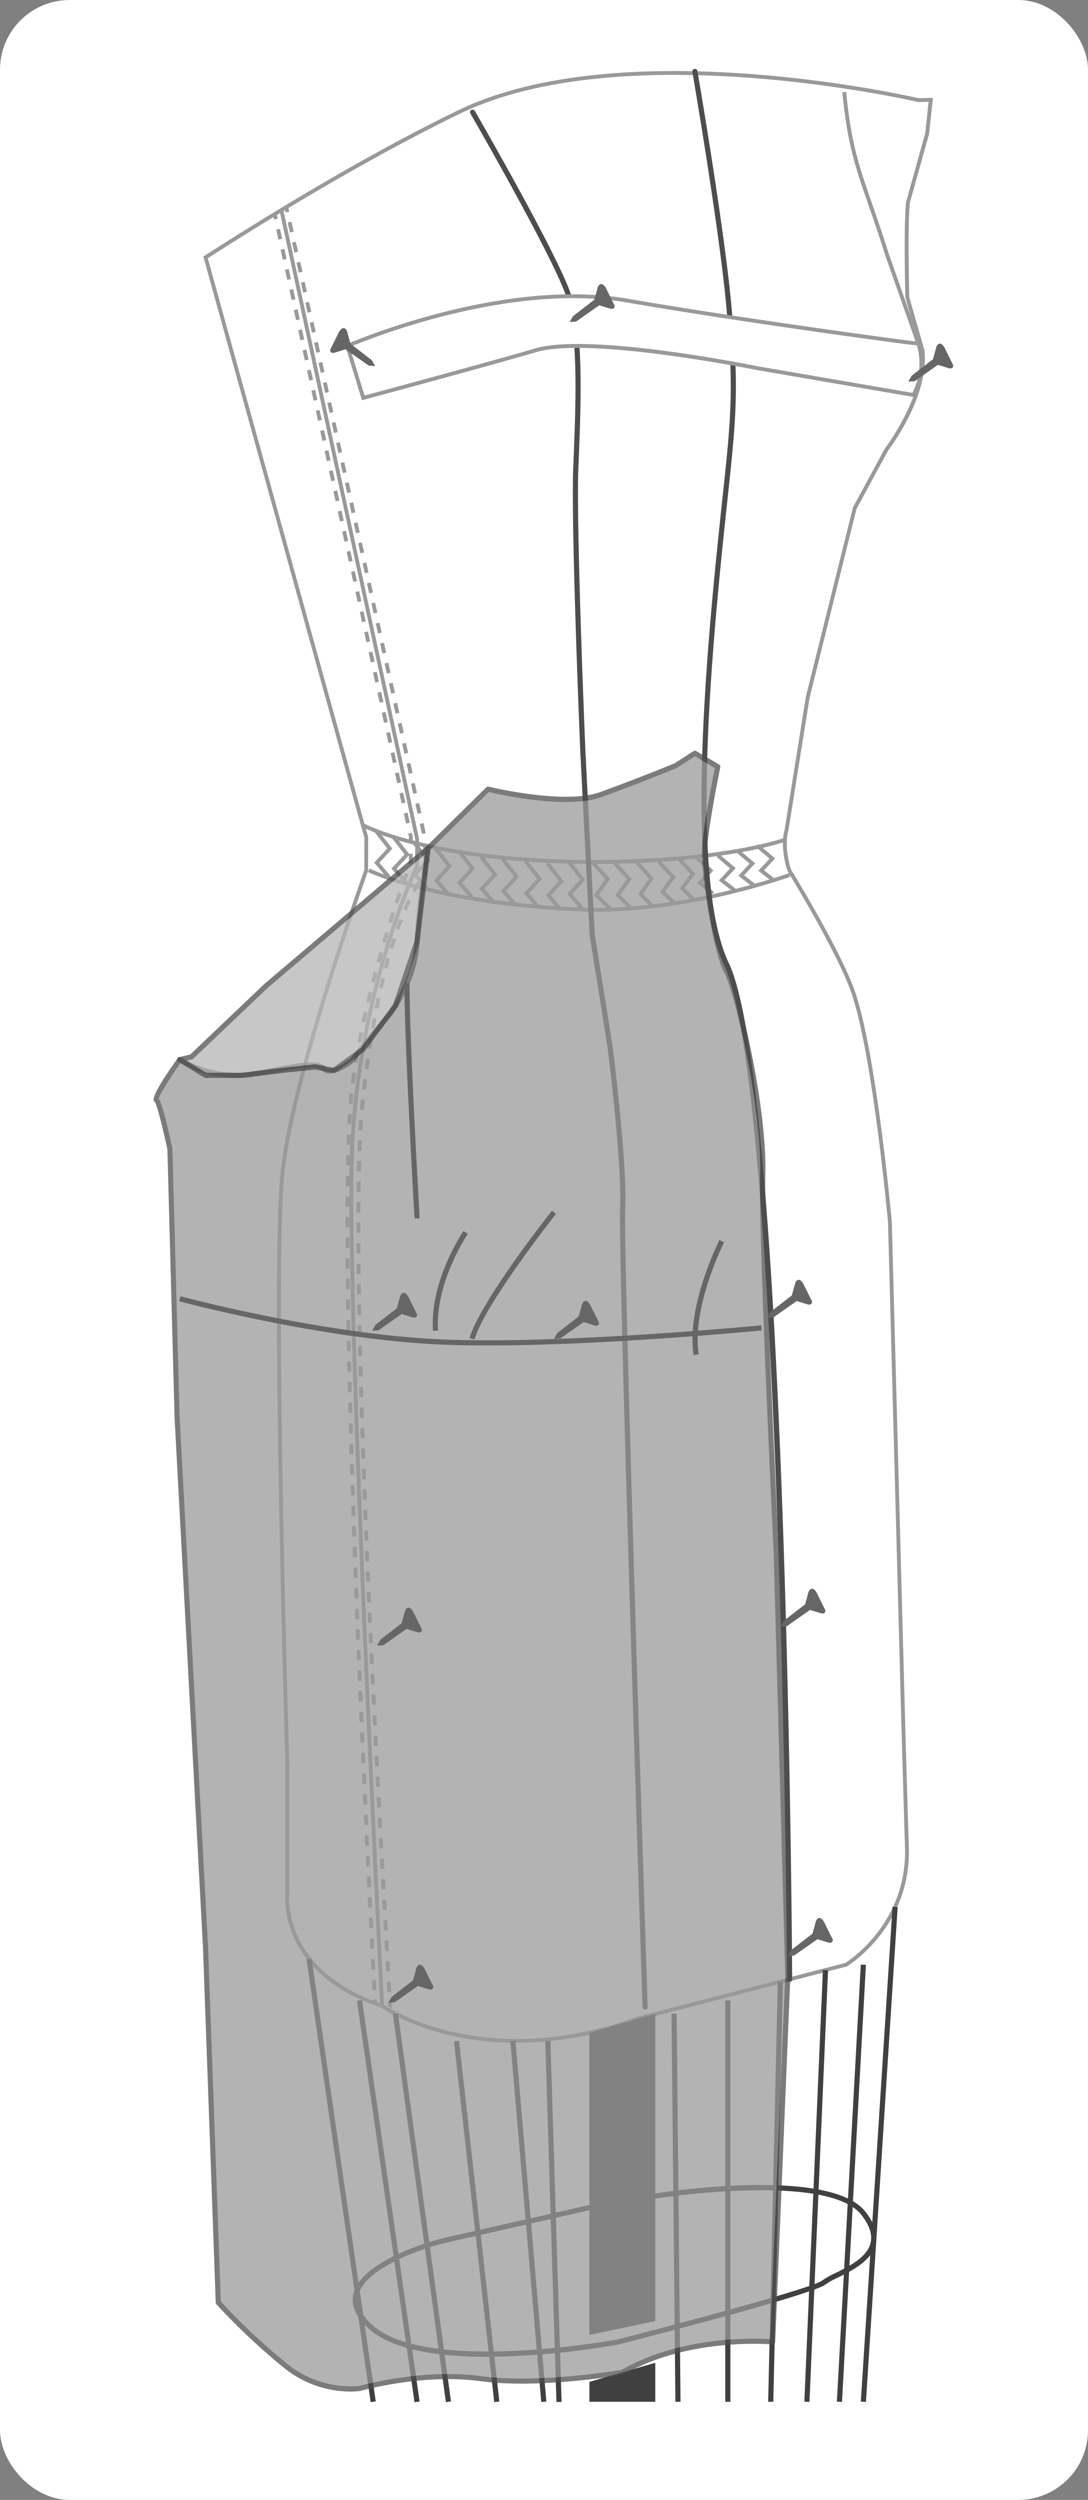 <svg xmlns="http://www.w3.org/2000/svg" width="240.312" height="551.827" viewBox="0 0 240.312 551.827">
  <rect x="0" y="0" width="240.312" height="551.827" fill="#808080" stroke="none"/>
  <g id="Grupo_55752" data-name="Grupo 55752" transform="translate(-561.941 -9475.826)">
    <rect id="Rectángulo_9814" data-name="Rectángulo 9814" width="240.312" height="551.827" rx="15.391" transform="translate(561.941 9475.826)" fill="#fff"/>
    <g id="Grupo_55751" data-name="Grupo 55751" transform="translate(595.866 9491.026)">
      <g id="Grupo_55735" data-name="Grupo 55735" transform="translate(10.974 0.483)">
        <path id="Trazado_107306" data-name="Trazado 107306" d="M761.258,9503.32l.786-7.4-2.747.061s-64.677-15.229-101.54,2.67c-20.027,9.726-40.953,22.449-55.9,32.051l14.884,53.69,19.85,71.623.768,2.633V9666s-16.055,44.535-18.467,66.466c-2.063,18.751.3,105.779,1.034,130.6v28.493s-2.391,17.405,20.949,25.119c0,0,21.559,15.428,56.567,2.769l45.887-11.866s14-8.322,13.449-25.911c-.544-17.523-.844-28.783-.846-28.865l-2.913-109.189s-3.155-35.232-7.862-49.973c-2.9-9.091-14.366-27.646-14.366-27.646s-1.695-4.9-.611-8.835l4.687-29.339,10.384-41.758,7.017-12.939s9.137-11.913,7.968-21.855l-3.363-11.7s-.438-15.351.147-21.053Z" transform="translate(-601.36 -9489.572)" fill="#fff"/>
        <path id="Trazado_107307" data-name="Trazado 107307" d="M670.692,9924.873c-18.142,0-29.068-7.161-29.951-7.763-23.342-7.746-21.2-25.386-21.18-25.562l0-28.436c-.761-25.919-3.084-111.983-1.03-130.651,2.346-21.323,17.742-64.473,18.465-66.493v-7.21l-.751-2.574-34.82-125.622.265-.17c14.294-9.179,35.6-22.2,55.946-32.075,36.126-17.539,99.573-3.219,101.771-2.714l3.178-.07-.851,7.947-4.239,15.2c-.546,5.372-.16,19.868-.133,20.873L760.7,9551.2c1.191,10.065-7.662,21.742-8.039,22.233l-6.954,12.834-10.371,41.707-4.68,29.3c-1.045,3.8.577,8.581.593,8.628.075.1,11.485,18.619,14.371,27.656,4.666,14.614,7.848,49.71,7.88,50.063l2.914,109.217c.013.469.312,11.64.846,28.863.547,17.636-13.515,26.205-13.658,26.29l-.112.047-45.888,11.866A78.84,78.84,0,0,1,670.692,9924.873Zm-68.281-393.934,34.651,125.011.783,2.747-.025,7.489c-.16.445-16.065,44.739-18.444,66.367-2.048,18.613.274,104.627,1.035,130.546v28.506c-.026.229-2.05,17.209,20.658,24.713l.114.06c.216.152,21.8,15.142,56.174,2.715l45.864-11.862c.9-.565,13.708-8.9,13.191-25.5-.533-17.227-.834-28.4-.846-28.854l-2.911-109.2c-.031-.325-3.2-35.327-7.843-49.853-2.855-8.939-14.209-27.368-14.324-27.553-.11-.29-1.764-5.156-.658-9.172L734.5,9627.8l10.43-41.894,7.016-12.939c.128-.174,9.056-11.95,7.92-21.6l-3.365-11.732c0-.153-.432-15.445.149-21.108l4.244-15.24.73-6.878-2.315.051-.053-.012c-.644-.152-64.955-14.988-101.255,2.638C637.824,9508.883,616.682,9521.782,602.411,9530.939Z" transform="translate(-601.42 -9489.617)" fill="#999"/>
      </g>
      <path id="Trazado_107308" data-name="Trazado 107308" d="M741.918,9549.366l-6.873-19.532c-1.417-4.521-2.649-8.063-3.736-11.188-2.907-8.359-4.662-13.405-5.781-24.912l.848-.081c1.109,11.405,2.851,16.414,5.738,24.714,1.09,3.131,2.323,6.679,3.739,11.2l6.868,19.52Z" transform="translate(-573.409 -9488.579)" fill="#999"/>
      <path id="Trazado_107309" data-name="Trazado 107309" d="M683.653,9644.573q-1.31,0-2.661-.015c-34.253-.357-48.635-8.089-48.776-8.166l.413-.748c.139.078,14.37,7.706,48.372,8.062,30.048.273,44.388-4.8,44.529-4.849l.293.8C725.686,9639.71,712.1,9644.573,683.653,9644.573Z" transform="translate(-586.219 -9469.087)" fill="#999"/>
      <path id="Trazado_107310" data-name="Trazado 107310" d="M684.035,9653.941q-1.609,0-3.216-.06c-32.061-1.226-47.281-8.633-47.431-8.707l.38-.765c.149.073,15.23,7.4,47.084,8.619,22.076.844,45.308-7.52,45.539-7.6l.293.8C726.462,9646.309,705.276,9653.941,684.035,9653.941Z" transform="translate(-586.058 -9467.883)" fill="#999"/>
      <path id="Trazado_107311" data-name="Trazado 107311" d="M680.623,9653.783l-3.293-3.292,2.568-3.521-3.226-3.5.626-.578,3.7,4.02-2.55,3.5,2.775,2.774Z" transform="translate(-580.116 -9468.092)" fill="#999"/>
      <path id="Trazado_107312" data-name="Trazado 107312" d="M684.8,9653.783l-3.291-3.292,2.567-3.521-3.226-3.5.626-.578,3.7,4.02-2.549,3.5,2.775,2.774Z" transform="translate(-579.542 -9468.092)" fill="#999"/>
      <path id="Trazado_107313" data-name="Trazado 107313" d="M689.017,9653.475l-3.07-3.2,2.392-3.419-3.006-3.4.64-.564,3.451,3.905-2.377,3.4,2.586,2.693Z" transform="translate(-578.927 -9468.092)" fill="#999"/>
      <path id="Trazado_107314" data-name="Trazado 107314" d="M693.269,9652.786l-3.08-3.023,2.383-3.21-2.97-3.168.622-.584,3.456,3.688-2.363,3.186,2.549,2.5Z" transform="translate(-578.341 -9468.104)" fill="#999"/>
      <path id="Trazado_107315" data-name="Trazado 107315" d="M697.079,9652.146l-3.08-3.024,2.382-3.21-2.97-3.168.622-.584,3.458,3.688-2.365,3.186,2.549,2.5Z" transform="translate(-577.818 -9468.192)" fill="#999"/>
      <path id="Trazado_107316" data-name="Trazado 107316" d="M658.026,9652.7l-2.972-3.5,2.892-3.128-2.863-3.671.673-.524,3.31,4.242-2.872,3.105,2.483,2.927Z" transform="translate(-583.083 -9468.231)" fill="#999"/>
      <path id="Trazado_107317" data-name="Trazado 107317" d="M662.188,9653.111l-2.972-3.5,2.893-3.127-2.863-3.671.673-.524,3.307,4.242-2.871,3.1,2.483,2.928Z" transform="translate(-582.512 -9468.175)" fill="#999"/>
      <path id="Trazado_107318" data-name="Trazado 107318" d="M666.669,9653.56l-2.972-3.5,2.893-3.128-2.863-3.67.673-.524,3.31,4.241-2.873,3.105,2.483,2.928Z" transform="translate(-581.897 -9468.113)" fill="#999"/>
      <path id="Trazado_107319" data-name="Trazado 107319" d="M645.016,9649.961l-2.972-3.5,2.893-3.127-2.863-3.672.673-.523,3.31,4.242-2.873,3.105,2.483,2.928Z" transform="translate(-584.869 -9468.608)" fill="#999"/>
      <path id="Trazado_107320" data-name="Trazado 107320" d="M640.942,9648.79l-2.971-3.5,2.893-3.127L638,9638.488l.673-.524,3.309,4.243-2.871,3.1,2.482,2.928Z" transform="translate(-585.428 -9468.769)" fill="#999"/>
      <path id="Trazado_107321" data-name="Trazado 107321" d="M637.581,9647.643l-2.972-3.5,2.893-3.126-2.863-3.672.673-.524,3.31,4.242-2.873,3.1,2.483,2.928Z" transform="translate(-585.89 -9468.926)" fill="#999"/>
      <path id="Trazado_107322" data-name="Trazado 107322" d="M649.178,9651.074l-2.971-3.5,2.892-3.126-2.863-3.672.673-.524,3.31,4.243-2.872,3.1,2.482,2.927Z" transform="translate(-584.298 -9468.454)" fill="#999"/>
      <path id="Trazado_107323" data-name="Trazado 107323" d="M653.661,9651.522l-2.972-3.5,2.892-3.128-2.863-3.671.673-.524,3.31,4.242-2.872,3.105,2.483,2.927Z" transform="translate(-583.683 -9468.393)" fill="#999"/>
      <path id="Trazado_107324" data-name="Trazado 107324" d="M670.912,9653.983l-2.972-3.5,2.893-3.127-2.863-3.671.673-.524,3.307,4.242-2.871,3.1,2.483,2.928Z" transform="translate(-581.314 -9468.055)" fill="#999"/>
      <path id="Trazado_107325" data-name="Trazado 107325" d="M675.064,9653.716l-2.972-3.5,2.893-3.127-2.863-3.671.673-.524,3.31,4.242-2.873,3.1,2.483,2.928Z" transform="translate(-580.744 -9468.092)" fill="#999"/>
      <path id="Trazado_107326" data-name="Trazado 107326" d="M704.914,9650.008l-3.3-2.578,2.484-2.66-3.005-2.55.551-.65,3.69,3.129-2.46,2.634,2.563,2Z" transform="translate(-576.763 -9468.273)" fill="#999"/>
      <path id="Trazado_107327" data-name="Trazado 107327" d="M708.7,9649.08l-3.3-2.576,2.484-2.664-3.005-2.547.551-.65,3.69,3.127-2.46,2.635,2.564,2Z" transform="translate(-576.243 -9468.401)" fill="#999"/>
      <path id="Trazado_107328" data-name="Trazado 107328" d="M712.576,9648.121l-3.3-2.576,2.484-2.662-3.005-2.549.551-.65,3.69,3.129-2.46,2.633,2.564,2Z" transform="translate(-575.711 -9468.532)" fill="#999"/>
      <path id="Trazado_107329" data-name="Trazado 107329" d="M700.552,9650.593l-3.142-2.637,2.381-2.74-2.9-2.643.575-.631,3.517,3.205-2.359,2.713,2.478,2.079Z" transform="translate(-577.34 -9468.222)" fill="#999"/>
      <path id="Trazado_107330" data-name="Trazado 107330" d="M638.475,9913.055c-.077-1.5-7.714-150.164-6.726-186.745.962-35.625,13.605-63.251,14.439-65.031v-5.864L616.225,9516.69l.833-.18,29.973,138.813.01,6.146-.043.088c-.134.278-13.412,28.31-14.4,64.773-.987,36.548,6.647,185.181,6.725,186.678Z" transform="translate(-588.414 -9485.441)" fill="#999"/>
      <g id="Grupo_55736" data-name="Grupo 55736" transform="translate(26.347 31.955)">
        <path id="Trazado_107331" data-name="Trazado 107331" d="M615.182,9518.585l-.244-1.111.833-.184.244,1.11Z" transform="translate(-614.938 -9517.29)" fill="#999"/>
        <path id="Trazado_107332" data-name="Trazado 107332" d="M636.859,9909.044l-.121-2.278.851-.045.121,2.276Zm-.241-4.559-.117-2.277.851-.044.117,2.277Zm-.237-4.554-.116-2.275.853-.045.115,2.275Zm-.23-4.551-.116-2.276.853-.043.114,2.274Zm-.231-4.552-.113-2.274.853-.043.113,2.275Zm-.224-4.548-.113-2.275.853-.043.113,2.274Zm-.223-4.551-.109-2.275.853-.041.109,2.274Zm-.219-4.55-.108-2.274.853-.042.108,2.275Zm-.215-4.548-.107-2.275.853-.041.107,2.274Zm-.211-4.55-.106-2.274.853-.041.106,2.274Zm-.21-4.548-.1-2.275.853-.039.1,2.273Zm-.206-4.55-.1-2.274.853-.039.1,2.274Zm-.2-4.548-.1-2.275.853-.038.1,2.274Zm-.2-4.551-.1-2.273.853-.039.1,2.276Zm-.195-4.548-.1-2.274.853-.036.1,2.275Zm-.193-4.551-.094-2.274.853-.036.094,2.274Zm-.188-4.549-.089-2.177.423-.114.427-.018-.427.018.429.08.09,2.178Zm-.187-4.55-.09-2.274.853-.033.09,2.274Zm-.179-4.548-.084-2.182.422-.11.426-.017-.426.017.43.077.085,2.181Zm-.176-4.549-.086-2.275.853-.033.086,2.275Zm-.173-4.552-.084-2.274.853-.031.084,2.274Zm-.167-4.55-.082-2.275.853-.028.082,2.273Zm-.162-4.558-.081-2.28.853-.028.081,2.278Zm-.159-4.559-.076-2.276.853-.028.076,2.275Zm-.151-4.55-.073-2.271.853-.027.073,2.271Zm-.146-4.541-.069-2.267.853-.027.069,2.266Zm-.139-4.54-.065-2.21.851-.092.067,2.274Zm-.133-4.554-.064-2.275.853-.024.064,2.275Zm-.124-4.552-.06-2.275.853-.022.06,2.276Zm-.118-4.551-.056-2.277.853-.021.056,2.274Zm-.11-4.554-.051-2.277.853-.019.051,2.274Zm-.1-4.551-.046-2.277.853-.017.046,2.275Zm-.089-4.555-.041-2.276.853-.016.041,2.275Zm-.077-4.552-.034-2.277.853-.013.034,2.275Zm-.065-4.555-.027-2.278.853-.01.027,2.276Zm-.051-4.557-.018-2.276.853-.007.018,2.277Zm-.034-4.554-.009-2.278.853,0,.009,2.207-.426.07Zm.839-4.555h-.853l0-2.277.853,0Zm.01-4.548-.853,0,.015-2.276.853.006Zm.036-4.55-.853-.009q.014-1.157.032-2.277l.853.013Q631.792,9730.407,631.778,9731.56Zm.074-4.544L631,9727q.024-1.159.052-2.276l.853.022Q631.876,9725.855,631.852,9727.016Zm.117-4.546-.853-.028q.039-1.167.082-2.275l.853.032Q632.007,9721.3,631.97,9722.47Zm.183-4.538-.853-.04q.058-1.182.124-2.278l.851.052Q632.208,9716.758,632.153,9717.932Zm.285-4.527-.851-.071q.094-1.129.216-2.276l.848.09C632.571,9711.9,632.5,9712.658,632.438,9713.4Zm.475-4.51-.846-.107c.094-.75.2-1.507.307-2.264l.844.121C633.109,9707.4,633.009,9708.147,632.913,9708.895Zm.649-4.494-.842-.136q.181-1.125.381-2.251l.839.149Q633.744,9703.282,633.563,9704.4Zm.79-4.477-.837-.16q.213-1.122.442-2.24l.836.171Q634.568,9698.808,634.353,9699.924Zm.911-4.451-.834-.181q.241-1.116.5-2.222l.83.19C635.589,9693.993,635.424,9694.732,635.264,9695.473Zm1.012-4.424-.829-.2c.177-.746.358-1.483.542-2.217l.827.207Q636.544,9689.937,636.276,9691.049Zm1.105-4.411-.826-.216q.292-1.115.583-2.205l.825.223Q637.671,9685.525,637.382,9686.638Zm1.184-4.39-.821-.229c.206-.743.415-1.476.622-2.2l.82.238Q638.876,9681.136,638.566,9682.248Zm1.26-4.37-.818-.242q.331-1.119.657-2.186l.815.249Q640.157,9676.763,639.826,9677.878Zm1.329-4.354-.813-.255q.351-1.122.691-2.174l.812.262C641.62,9672.055,641.39,9672.779,641.155,9673.524Zm1.4-4.33-.811-.269q.379-1.143.726-2.164l.809.275C643.043,9667.716,642.8,9668.437,642.551,9669.194Zm1.463-4.312-.806-.28c.284-.814.54-1.535.763-2.154l.8.288C644.551,9663.354,644.3,9664.073,644.013,9664.883Zm1.542-4.286-.8-.3.135-.358V9658.2h.853l-.029,1.973Zm.189-4.675h-.853v-1.532l-.149-.635.832-.183.159.726Zm-1.489-4.391-.486-2.223.834-.182.486,2.223Zm-.971-4.444-.486-2.223.833-.182.486,2.222Zm-.972-4.444-.487-2.223.834-.183.487,2.223Zm-.971-4.445-.487-2.224.832-.182.487,2.224Zm-.974-4.445-.486-2.223.834-.184.486,2.224Zm-.971-4.445-.487-2.224.832-.181.487,2.222Zm-.972-4.444-.487-2.223.834-.182.487,2.222Zm-.971-4.446-.487-2.222.833-.183.487,2.223Zm-.974-4.444-.484-2.223.833-.182.486,2.222Zm-.971-4.444-.487-2.223.832-.184.487,2.224Zm-.972-4.445-.486-2.225.833-.181.487,2.223Zm-.972-4.445-.486-2.223.833-.183.486,2.223Zm-.972-4.445-.484-2.222.833-.183.486,2.223Zm-.971-4.444-.487-2.223.834-.182.486,2.222Zm-.972-4.446-.486-2.222.833-.184.487,2.224Zm-.972-4.444-.486-2.224.834-.181.484,2.221Zm-.972-4.444-.484-2.223.832-.183.486,2.223Zm-.971-4.445-.487-2.224.834-.182.486,2.224Zm-.972-4.445-.486-2.223.833-.183.487,2.223Zm-.972-4.445-.486-2.222.834-.183.484,2.223Zm-.972-4.444-.486-2.224.833-.181.487,2.221Zm-.971-4.447-.487-2.221.834-.183.486,2.223Zm-.972-4.443-.486-2.223.833-.182.487,2.222Zm-.972-4.444-.486-2.223.834-.183.484,2.223Zm-.972-4.445-.486-2.224.833-.182.487,2.224Zm-.971-4.445-.487-2.224.834-.182.486,2.222Zm-.972-4.446-.486-2.221.833-.183.486,2.223Zm-.972-4.443-.486-2.223.834-.182.484,2.222Zm-.971-4.446-.487-2.222.833-.183.487,2.223Zm-.972-4.444-.487-2.223.834-.182.486,2.222Z" transform="translate(-614.85 -9516.887)" fill="#999"/>
        <rect id="Rectángulo_9815" data-name="Rectángulo 9815" width="0.852" height="1.131" transform="matrix(0.999, -0.054, 0.054, 0.999, 22.119, 394.233)" fill="#999"/>
      </g>
      <g id="Grupo_55737" data-name="Grupo 55737" transform="translate(28.889 30.416)">
        <path id="Trazado_107333" data-name="Trazado 107333" d="M617.417,9517.23l-.244-1.11.833-.185.244,1.111Z" transform="translate(-617.173 -9515.936)" fill="#999"/>
        <path id="Trazado_107334" data-name="Trazado 107334" d="M639.838,9909.673l-.125-2.27.851-.046.125,2.267Zm-.254-4.538-.126-2.267.851-.048.126,2.266Zm-.254-4.532-.129-2.265.851-.049.129,2.263Zm-.255-4.533-.126-2.263.851-.047.126,2.264Zm-.255-4.526-.126-2.264.851-.049.126,2.265Zm-.25-4.528-.125-2.265.851-.047.125,2.265Zm-.249-4.529-.124-2.265.851-.046.124,2.265Zm-.248-4.526-.122-2.265.851-.047.122,2.265Zm-.245-4.528-.121-2.265.851-.047.12,2.265Zm-.24-4.528-.119-2.265.851-.044.119,2.265Zm-.239-4.527-.118-2.264.853-.045.116,2.264Zm-.233-4.528-.116-2.263.851-.044.116,2.264Zm-.233-4.524-.115-2.266.853-.043.113,2.264Zm-.229-4.53-.113-2.263.853-.042.113,2.264Zm-.224-4.528-.111-2.264.853-.042.111,2.264Zm-.221-4.526-.108-2.264.853-.042.108,2.264Zm-.217-4.528-.107-2.265.853-.04.107,2.265Zm-.213-4.527-.1-2.267.853-.036.1,2.262Zm-.208-4.53-.1-2.265.853-.037.1,2.265Zm-.2-4.526-.1-2.265.853-.039.1,2.266Zm-.2-4.532-.1-2.264.853-.036.1,2.263Zm-.193-4.526-.1-2.266.853-.036.1,2.264Zm-.19-4.537-.092-2.271.853-.033.089,2.18-.423.106Zm-.183-4.54-.089-2.265.853-.033.089,2.266Zm-.175-4.525-.085-2.263.853-.032.085,2.262Zm-.169-4.522-.083-2.256.853-.031.083,2.257Zm-.163-4.521-.078-2.267.853-.029.075,2.185-.423.1Zm-.156-4.531-.074-2.266.853-.026.074,2.264Zm-.148-4.53-.069-2.266.853-.028.069,2.268Zm-.138-4.532-.065-2.266.853-.024.065,2.266Zm-.129-4.533-.06-2.266.853-.021.06,2.266Zm-.117-4.531-.053-2.187.851-.1.056,2.264Zm-.107-4.533-.049-2.268.853-.017.049,2.267Zm-.094-4.533-.041-2.268.853-.017.041,2.269Zm-.078-4.534-.033-2.268.853-.011.033,2.266Zm-.062-4.534-.024-2.269.853-.006.024,2.266Zm-.043-4.537-.014-2.267.853-.006.014,2.267Zm-.022-4.535v-2.268h.853v2.266Zm.859-4.528-.853,0,.014-2.267.853.006ZM633.9,9733l-.853-.012.034-2.266.853.013Zm.077-4.528-.853-.02q.026-1.156.057-2.266l.853.024C634.013,9726.949,633.994,9727.705,633.977,9728.472Zm.131-4.521-.853-.031q.041-1.163.09-2.267l.853.037Q634.15,9722.789,634.108,9723.951Zm.2-4.52-.851-.047q.065-1.175.138-2.268l.851.059Q634.372,9718.263,634.308,9719.432Zm.31-4.5-.851-.073q.1-1.134.208-2.152l.013-.116.846.1-.01.1C634.75,9713.464,634.682,9714.176,634.618,9714.927Zm.472-4.493-.846-.1q.133-1.144.272-2.253l.846.106Q635.224,9709.294,635.09,9710.434Zm.562-4.485-.846-.115q.157-1.143.313-2.247l.845.121Q635.8,9704.81,635.652,9705.948Zm.645-4.478-.845-.129c.118-.762.235-1.507.356-2.24l.842.138Q636.47,9700.335,636.3,9701.471Zm.728-4.459-.839-.146q.2-1.138.4-2.232l.839.155Q637.225,9695.878,637.025,9697.012Zm.829-4.444-.838-.165c.152-.759.3-1.5.458-2.223l.835.178Q638.078,9691.437,637.854,9692.567Zm.939-4.415-.831-.189q.259-1.135.521-2.21l.828.2C639.139,9686.667,638.965,9687.4,638.793,9688.152Zm1.066-4.384-.823-.218q.3-1.131.591-2.191l.822.229Q640.154,9682.64,639.859,9683.769Zm1.221-4.347-.818-.247q.341-1.129.68-2.168l.81.265Q641.418,9678.3,641.08,9679.422Zm1.394-4.283-.8-.284q.4-1.129.789-2.135l.795.307Q642.869,9674.022,642.475,9675.139Zm1.623-4.2-.784-.333q.481-1.132.931-2.081l.771.364Q644.573,9669.828,644.1,9670.941Zm1.925-4.051-.751-.4c.389-.723.777-1.39,1.153-1.982l.72.457C646.779,9665.536,646.4,9666.187,646.023,9666.891Zm2.457-3.762-.406-.3h-.324v-2.166h.853V9663Zm.123-4.73h-.853v-2.267h.853Zm-1.127-4.408-.487-2.212.833-.184.487,2.211Zm-.972-4.425-.486-2.212.833-.184.487,2.214Zm-.972-4.425-.487-2.212.833-.183.487,2.213Zm-.974-4.425-.484-2.213.833-.182.486,2.213Zm-.971-4.425-.487-2.212.834-.183.486,2.213Zm-.973-4.426-.486-2.211.833-.182.487,2.212Zm-.971-4.423-.487-2.213.834-.184.486,2.214Zm-.974-4.424-.486-2.212.832-.183.487,2.21Zm-.972-4.425-.486-2.213.834-.182.484,2.211Zm-.972-4.425-.486-2.212.833-.184.487,2.213Zm-.972-4.425-.487-2.212.833-.183.486,2.213Zm-.972-4.425-.486-2.213.833-.182.487,2.213Zm-.972-4.425-.487-2.212.834-.183.486,2.213Zm-.972-4.425-.487-2.21.832-.184.487,2.211Zm-.972-4.423-.487-2.214.834-.181.486,2.212Zm-.972-4.425-.487-2.213.833-.182.487,2.212Zm-.973-4.425-.486-2.213.834-.182.486,2.211Zm-.971-4.425-.487-2.213.833-.183.487,2.213Zm-.974-4.425-.487-2.213.834-.182.487,2.212Zm-.971-4.425-.487-2.213.833-.182.487,2.211Zm-.974-4.425-.487-2.21.834-.184.487,2.21Zm-.972-4.425-.486-2.211.833-.183.486,2.213Zm-.972-4.424-.487-2.213.834-.182.487,2.213Zm-.972-4.425-.487-2.212.833-.183.487,2.213Zm-.972-4.425-.486-2.212.832-.183.487,2.213Zm-.972-4.424-.487-2.213.833-.184.487,2.214Zm-.974-4.425-.486-2.213.833-.182.487,2.212Zm-.971-4.425-.487-2.212.833-.183.486,2.21Zm-.974-4.424-.486-2.213.833-.182.487,2.212Zm-.972-4.426-.486-2.211.834-.183.484,2.212Zm-.972-4.424-.486-2.214.832-.181.487,2.213Z" transform="translate(-617.085 -9515.534)" fill="#999"/>
        <path id="Trazado_107335" data-name="Trazado 107335" d="M638.036,9865.835l-.573-.632.279.323-.423-.041c0-.087-.011-.451-.041-1.071l.853-.04C638.191,9865.687,638.191,9865.687,638.036,9865.835Z" transform="translate(-614.413 -9468.103)" fill="#999"/>
      </g>
      <path id="Trazado_107336" data-name="Trazado 107336" d="M717.887,9911.476a.568.568,0,0,1-.569-.565c-.01-1.968-1.168-197.042-13.913-223.911-9.312-19.628-3.29-75.68-.055-105.793,1.72-16.01,2.138-22.632.521-39.969s-7.406-51.042-7.465-51.381a.57.57,0,0,1,.465-.657.576.576,0,0,1,.657.464c.058.339,5.856,34.1,7.475,51.468,1.626,17.442,1.206,24.1-.52,40.167-3.226,30.032-9.226,85.875-.051,105.215,12.852,27.1,13.981,216.348,14.023,224.392a.569.569,0,0,1-.565.571Z" transform="translate(-577.408 -9489.191)" fill="#4d4d4d"/>
      <path id="Trazado_107337" data-name="Trazado 107337" d="M691.9,9916.513a.569.569,0,0,1-.569-.55c-.055-1.668-5.459-166.822-4.965-176.524.488-9.628-2.751-35.242-2.785-35.5l-3.937-24.607-2.073-40.706c-.021-.5-2.082-49.723-1.544-62.64l.012-.318c.535-12.8,1.2-28.737-1.527-37.206s-21.024-40.185-21.208-40.506a.568.568,0,0,1,.984-.568c.756,1.309,18.539,32.132,21.306,40.726,2.789,8.661,2.12,24.709,1.582,37.6l-.011.317c-.537,12.87,1.523,62.044,1.543,62.539l2.068,40.642,3.934,24.563c.035.276,3.288,25.99,2.793,35.721-.49,9.653,4.913,174.763,4.968,176.428a.57.57,0,0,1-.55.588Z" transform="translate(-583.335 -9488.104)" fill="#4d4d4d"/>
      <path id="Trazado_107338" data-name="Trazado 107338" d="M690.963,9934.521l-14.55,3.053v-66.687l14.55-4.211Z" transform="translate(-580.151 -9437.371)" fill="#404040"/>
      <path id="Trazado_107339" data-name="Trazado 107339" d="M690.963,9943.042v-8.608l-14.55,4.21v4.4Z" transform="translate(-580.151 -9428.069)" fill="#404040"/>
      <rect id="Rectángulo_9816" data-name="Rectángulo 9816" width="1.138" height="98.77" transform="translate(33.775 417.306) rotate(-8.249)" fill="#404040"/>
      <rect id="Rectángulo_9817" data-name="Rectángulo 9817" width="1.138" height="89.499" transform="matrix(0.99, -0.142, 0.142, 0.99, 44.919, 426.463)" fill="#404040"/>
      <rect id="Rectángulo_9818" data-name="Rectángulo 9818" width="1.137" height="86.464" transform="translate(52.849 429.383) rotate(-7.784)" fill="#404040"/>
      <rect id="Rectángulo_9819" data-name="Rectángulo 9819" width="1.138" height="80.12" transform="translate(66.337 435.412) rotate(-6.378)" fill="#404040"/>
      <rect id="Rectángulo_9820" data-name="Rectángulo 9820" width="1.137" height="79.916" transform="translate(78.796 435.397) rotate(-4.898)" fill="#404040"/>
      <rect id="Rectángulo_9821" data-name="Rectángulo 9821" width="1.138" height="79.661" transform="matrix(1, -0.031, 0.031, 1, 86.509, 435.366)" fill="#404040"/>
      <rect id="Rectángulo_9822" data-name="Rectángulo 9822" width="1.137" height="85.671" transform="matrix(1, -0.01, 0.01, 1, 114.396, 429.312)" fill="#404040"/>
      <rect id="Rectángulo_9823" data-name="Rectángulo 9823" width="1.137" height="88.591" transform="translate(126.263 426.382)" fill="#404040"/>
      <rect id="Rectángulo_9824" data-name="Rectángulo 9824" width="92.761" height="1.138" transform="matrix(0.023, -1, 1, 0.023, 135.74, 514.96)" fill="#404040"/>
      <rect id="Rectángulo_9825" data-name="Rectángulo 9825" width="95.38" height="1.138" transform="matrix(0.043, -0.999, 0.999, 0.043, 143.733, 514.947)" fill="#404040"/>
      <rect id="Rectángulo_9826" data-name="Rectángulo 9826" width="96.628" height="1.137" transform="translate(150.916 514.943) rotate(-86.864)" fill="#404040"/>
      <rect id="Rectángulo_9827" data-name="Rectángulo 9827" width="109.451" height="1.137" transform="matrix(0.064, -0.998, 0.998, 0.064, 156.206, 514.934)" fill="#404040"/>
      <path id="Trazado_107340" data-name="Trazado 107340" d="M660.2,9937.862c-10.284,0-20.625-1.366-26-6.028-3.037-2.634-4.24-5.313-3.577-7.966,1.956-7.819,19.568-12.163,19.744-12.2,3.659-.834,38.568-8.735,38.568-8.735l.048-.01,9.1-1.252c1.533-.239,37.89-5.772,45.622,4.17,1.985,2.549,2.74,4.93,2.246,7.074-.865,3.764-5.234,5.915-8.423,7.485a15.506,15.506,0,0,0-2.607,1.453c-2.6,2.2-41.312,12.143-45.718,13.27A177.835,177.835,0,0,1,660.2,9937.862Zm28.963-33.818c-1.026.232-34.939,7.909-38.542,8.729s-17.338,5.151-18.895,11.373c-.55,2.2.532,4.5,3.219,6.827,12.306,10.676,53.6,3.114,54.013,3.036,17.164-4.391,43.414-11.493,45.227-13.027a15.7,15.7,0,0,1,2.84-1.6c2.984-1.47,7.073-3.483,7.816-6.72.414-1.8-.272-3.857-2.035-6.123-7.325-9.418-44.189-3.8-44.559-3.742Z" transform="translate(-586.461 -9432.808)" fill="#404040"/>
      <g id="Grupo_55738" data-name="Grupo 55738" transform="translate(0 150.516)" opacity="0.74">
        <path id="Trazado_107341" data-name="Trazado 107341" d="M652.329,9643.012l13.252-13.062s16.743,4.154,24.959,1.188,16.389-6.33,16.389-6.33l4.332-2.768,5.048,2.967s-2.975,14.363-2.947,19.246,2.353,21.1,4.85,25.848,8.431,30.064,8.035,44.9,2.967,83.07,2.967,83.07l2.57,93.75-3.362,80.895s-18.308-1.812-33.186,6.709c0,0-18.239,3.182-31.293,1.4s-26.76,2.176-26.76,2.176a22.788,22.788,0,0,1-15.745-4.549,138.849,138.849,0,0,1-15.447-14.437l-2.822-78.521L596.895,9768.6l-1.583-59.139s-2.176-10.285-2.966-10.879,5.143-8.924,5.143-8.924a24.585,24.585,0,0,0,16.218,3.188c8.9-1.582,13.845-2.965,15.626-1.186s6.347-1.83,6.338-2,8.2-10.062,8.2-10.062,5.634-7.318,6.029-16.023A205.319,205.319,0,0,1,652.329,9643.012Z" transform="translate(-591.702 -9621.471)" fill="#999"/>
        <path id="Trazado_107342" data-name="Trazado 107342" d="M635.29,9983.74a23.464,23.464,0,0,1-14.127-4.768,140.567,140.567,0,0,1-15.522-14.508.579.579,0,0,1-.148-.362l-2.822-78.521L596.4,9768.7l-1.583-59.152c-.994-4.647-2.312-9.9-2.779-10.476-.392-.287-1.2-.89,5.06-9.673a.567.567,0,0,1,.773-.146c.074.046,7.248,4.622,15.808,3.1,1.563-.276,3-.548,4.327-.8,6.526-1.228,10.123-1.908,11.8-.229a1.27,1.27,0,0,0,.992.323c1.685-.053,4.174-1.894,4.484-2.245l.011.011c.382-.623,1.941-2.56,8.215-10.114.042-.056,5.516-7.271,5.9-15.684.392-8.638,2.416-20.514,2.435-20.634a.571.571,0,0,1,.163-.309l13.252-13.062a.567.567,0,0,1,.536-.146c.166.04,16.671,4.081,24.628,1.2,8.109-2.929,16.285-6.286,16.367-6.32l4.242-2.722a.567.567,0,0,1,.595-.011l5.047,2.967a.564.564,0,0,1,.268.605c-.028.143-2.961,14.36-2.934,19.128.028,4.672,2.327,20.916,4.785,25.588,2.482,4.716,8.5,30.311,8.1,45.178-.391,14.643,2.933,82.345,2.966,83.026l2.573,93.764-3.364,80.935a.568.568,0,0,1-.194.405.624.624,0,0,1-.429.138c-.183-.018-18.3-1.694-32.847,6.635a.562.562,0,0,1-.184.066c-.184.032-18.482,3.177-31.469,1.4-12.792-1.745-26.391,2.119-26.526,2.159A15.467,15.467,0,0,1,635.29,9983.74Zm-28.667-19.888a137.915,137.915,0,0,0,15.229,14.216,22.416,22.416,0,0,0,15.32,4.438c.06-.023,13.9-3.955,26.918-2.175,12.325,1.676,29.569-1.138,31.023-1.382,13.333-7.6,29.54-6.988,32.834-6.777l3.339-80.306-2.571-93.712c-.034-.67-3.358-68.416-2.967-83.1.392-14.71-5.528-39.976-7.969-44.618-2.628-5-4.888-21.464-4.916-26.109-.026-4.487,2.387-16.564,2.877-18.967l-4.4-2.584-4.037,2.58c-.173.082-8.37,3.448-16.5,6.387-7.762,2.8-22.573-.523-24.978-1.095l-12.9,12.709a203.222,203.222,0,0,0-2.389,20.313c-.4,8.781-5.912,16.036-6.146,16.342-3.125,3.764-7.861,9.51-8.153,9.979l-.017-.009c-.514.885-3.206,2.219-3.236,2.232-2.228,1-3.4.506-3.988-.082-1.256-1.252-5.046-.54-10.786.544-1.326.249-2.772.522-4.338.8a24.9,24.9,0,0,1-16.161-2.988c-2.293,3.255-4.654,7-4.8,7.889.809,1.17,2.072,6.561,3.019,11.036l1.594,59.239,6.276,116.88ZM592.756,9698.2l.047.04A.559.559,0,0,0,592.756,9698.2Zm42.949-8.416h0Z" transform="translate(-591.771 -9621.539)" fill="#4d4d4d"/>
      </g>
      <g id="Grupo_55739" data-name="Grupo 55739" transform="translate(5.217 171.488)" opacity="0.74">
        <path id="Trazado_107343" data-name="Trazado 107343" d="M599.43,9686.524l16.614-15.791,35.656-30.254-2.427,20.563-4.8,14.205-7.194,9.655-6.359,4.595-4.193-.766-7.148.766-9.087,1.1h-7.947l-5.683-3.471Z" transform="translate(-596.289 -9639.911)" fill="#b3b3b3"/>
        <path id="Trazado_107344" data-name="Trazado 107344" d="M602.611,9691.234a.555.555,0,0,1-.3-.086l-5.683-3.469a.568.568,0,0,1,.166-1.039l2.421-.566,16.5-15.684,35.681-30.277a.568.568,0,0,1,.931.5l-2.427,20.563a.6.6,0,0,1-.026.115l-4.8,14.207a.556.556,0,0,1-.082.156l-7.193,9.656a.611.611,0,0,1-.123.121l-6.359,4.594a.566.566,0,0,1-.436.1l-4.112-.752-7.067.758-9.079,1.1Zm.159-1.139h7.788l9.02-1.094,7.155-.766a.564.564,0,0,1,.163.006l3.955.721,6.09-4.4,7.089-9.514,4.754-14.062,2.252-19.07-34.555,29.32-16.59,15.77a.6.6,0,0,1-.262.143l-1.221.283Zm-3.272-3.5h0Z" transform="translate(-596.358 -9639.979)" fill="#4d4d4d"/>
      </g>
      <g id="Grupo_55740" data-name="Grupo 55740" transform="translate(140.083 408.172)">
        <path id="Trazado_107345" data-name="Trazado 107345" d="M716.328,9856.4l5.159-3.616,2.385.734s1.011.338,1.011-.632l-1.971-3.981s-.96-1.706-1.739-.166l-.775,2.809-4.694,3.626-.76,1.3Z" transform="translate(-714.945 -9848.094)" fill="#666"/>
      </g>
      <g id="Grupo_55741" data-name="Grupo 55741" transform="translate(138.453 335.485)">
        <path id="Trazado_107346" data-name="Trazado 107346" d="M714.893,9792.486l5.159-3.616,2.385.734s1.011.337,1.011-.632l-1.971-3.983s-.959-1.7-1.739-.164l-.775,2.808-4.692,3.626-.76,1.3Z" transform="translate(-713.511 -9784.181)" fill="#666"/>
      </g>
      <g id="Grupo_55742" data-name="Grupo 55742" transform="translate(135.512 267.302)">
        <path id="Trazado_107347" data-name="Trazado 107347" d="M712.307,9732.531l5.159-3.615,2.385.734s1.011.338,1.011-.631l-1.971-3.982s-.959-1.705-1.739-.166l-.773,2.807-4.693,3.627-.76,1.3Z" transform="translate(-710.925 -9724.228)" fill="#666"/>
      </g>
      <g id="Grupo_55743" data-name="Grupo 55743" transform="translate(88.438 271.95)">
        <path id="Trazado_107348" data-name="Trazado 107348" d="M670.916,9736.619l5.159-3.614,2.385.731s1.011.339,1.011-.631l-1.971-3.981s-.959-1.706-1.739-.166l-.775,2.808-4.693,3.626-.759,1.3Z" transform="translate(-669.534 -9728.314)" fill="#666"/>
      </g>
      <g id="Grupo_55744" data-name="Grupo 55744" transform="translate(48.263 270.169)">
        <path id="Trazado_107349" data-name="Trazado 107349" d="M635.591,9735.053l5.159-3.614,2.384.732s1.012.339,1.011-.631l-1.971-3.981s-.959-1.706-1.738-.165l-.775,2.808-4.694,3.625-.76,1.3Z" transform="translate(-634.208 -9726.749)" fill="#666"/>
      </g>
      <g id="Grupo_55745" data-name="Grupo 55745" transform="translate(49.331 339.675)">
        <path id="Trazado_107350" data-name="Trazado 107350" d="M636.529,9796.17l5.159-3.614,2.385.732s1.011.338,1.011-.631l-1.971-3.982s-.959-1.705-1.739-.166l-.773,2.809-4.694,3.625-.76,1.3Z" transform="translate(-635.147 -9787.865)" fill="#666"/>
      </g>
      <g id="Grupo_55746" data-name="Grupo 55746" transform="translate(51.848 418.493)">
        <path id="Trazado_107351" data-name="Trazado 107351" d="M638.742,9865.475l5.159-3.615,2.385.732s1.011.34,1.011-.631l-1.971-3.982s-.96-1.705-1.739-.166l-.775,2.809-4.694,3.625-.759,1.3Z" transform="translate(-637.36 -9857.169)" fill="#666"/>
      </g>
      <path id="Trazado_107352" data-name="Trazado 107352" d="M654.221,9739.257l-1.091-.32c2.389-8.132,17.564-27.309,18.21-28.121l.89.705C672.074,9711.72,656.549,9731.338,654.221,9739.257Z" transform="translate(-583.347 -9458.768)" fill="#666"/>
      <path id="Trazado_107353" data-name="Trazado 107353" d="M646.037,9736.816c-.776-10.861,6.43-21.606,6.736-22.059l.942.64c-.073.107-7.291,10.877-6.543,21.339Z" transform="translate(-584.329 -9458.226)" fill="#666"/>
      <path id="Trazado_107354" data-name="Trazado 107354" d="M696.679,9741.922c-1.665-10.738,5.413-24.819,5.716-25.414l1.013.516c-.073.143-7.214,14.352-5.606,24.726Z" transform="translate(-577.404 -9457.985)" fill="#666"/>
      <path id="Trazado_107355" data-name="Trazado 107355" d="M664.885,9738.289c-3.626,0-7.1-.061-10.33-.2-26.6-1.178-57.518-9.475-57.827-9.561l.3-1.1c.308.082,31.1,8.348,57.582,9.52,26.5,1.172,70.24-3.07,70.677-3.115l.11,1.133C725.008,9735.006,691.133,9738.289,664.885,9738.289Z" transform="translate(-591.09 -9456.487)" fill="#666"/>
      <path id="Trazado_107356" data-name="Trazado 107356" d="M642.714,9718.6c-.024-.426-2.432-42.59-2.206-51.982l1.137.025c-.224,9.348,2.18,51.467,2.205,51.893Z" transform="translate(-585.082 -9464.834)" fill="#666"/>
      <g id="Grupo_55747" data-name="Grupo 55747" transform="translate(42.285 49.765)">
        <path id="Trazado_107357" data-name="Trazado 107357" d="M754.419,9555.129l-34.552-5.937s-36.732-7.457-48.793-3.948-38.157,10.526-38.157,10.526l-3.509-11.465s33.551-14.851,61.73-10.025,61.73,9.209,61.73,9.209l2.646.293A14.575,14.575,0,0,1,754.419,9555.129Z" transform="translate(-628.889 -9532.899)" fill="#fff"/>
        <path id="Trazado_107358" data-name="Trazado 107358" d="M632.691,9556.338l-3.739-12.221.347-.151c.337-.149,34-14.851,61.975-10.056,27.849,4.768,61.379,9.162,61.714,9.207l2.9.319.091.249a14.862,14.862,0,0,1-1.126,11.7l-.149.26-.294-.052-34.552-5.937c-.379-.075-36.781-7.4-48.6-3.958-11.928,3.471-37.9,10.459-38.166,10.529Zm-2.7-11.741,3.276,10.7c3.332-.9,26.643-7.184,37.752-10.417,12.021-3.5,47.49,3.635,49,3.94l34.24,5.882a14.3,14.3,0,0,0,1-10.48l-2.371-.262c-.345-.045-33.891-4.444-61.756-9.215C664.934,9530.27,633.626,9543.056,629.99,9544.6Z" transform="translate(-628.952 -9532.949)" fill="#999"/>
      </g>
      <g id="Grupo_55748" data-name="Grupo 55748" transform="translate(166.69 60.649)">
        <path id="Trazado_107359" data-name="Trazado 107359" d="M739.722,9550.824l5.159-3.616,2.385.733s1.011.338,1.011-.631l-1.971-3.981s-.959-1.706-1.739-.166l-.773,2.808L739.1,9549.6l-.76,1.3Z" transform="translate(-738.34 -9542.52)" fill="#666"/>
      </g>
      <g id="Grupo_55749" data-name="Grupo 55749" transform="translate(91.9 47.5)">
        <path id="Trazado_107360" data-name="Trazado 107360" d="M673.96,9539.262l5.159-3.614,2.385.732s1.011.339,1.011-.631l-1.971-3.982s-.959-1.705-1.739-.164l-.774,2.808-4.692,3.625-.76,1.3Z" transform="translate(-672.578 -9530.958)" fill="#666"/>
      </g>
      <g id="Grupo_55750" data-name="Grupo 55750" transform="translate(39 57.218)">
        <path id="Trazado_107361" data-name="Trazado 107361" d="M634.618,9547.808l-5.159-3.614-2.385.733s-1.011.338-1.011-.633l1.972-3.981s.959-1.706,1.738-.165l.774,2.808,4.694,3.625.76,1.3Z" transform="translate(-626.063 -9539.503)" fill="#666"/>
      </g>
    </g>
  </g>
</svg>
